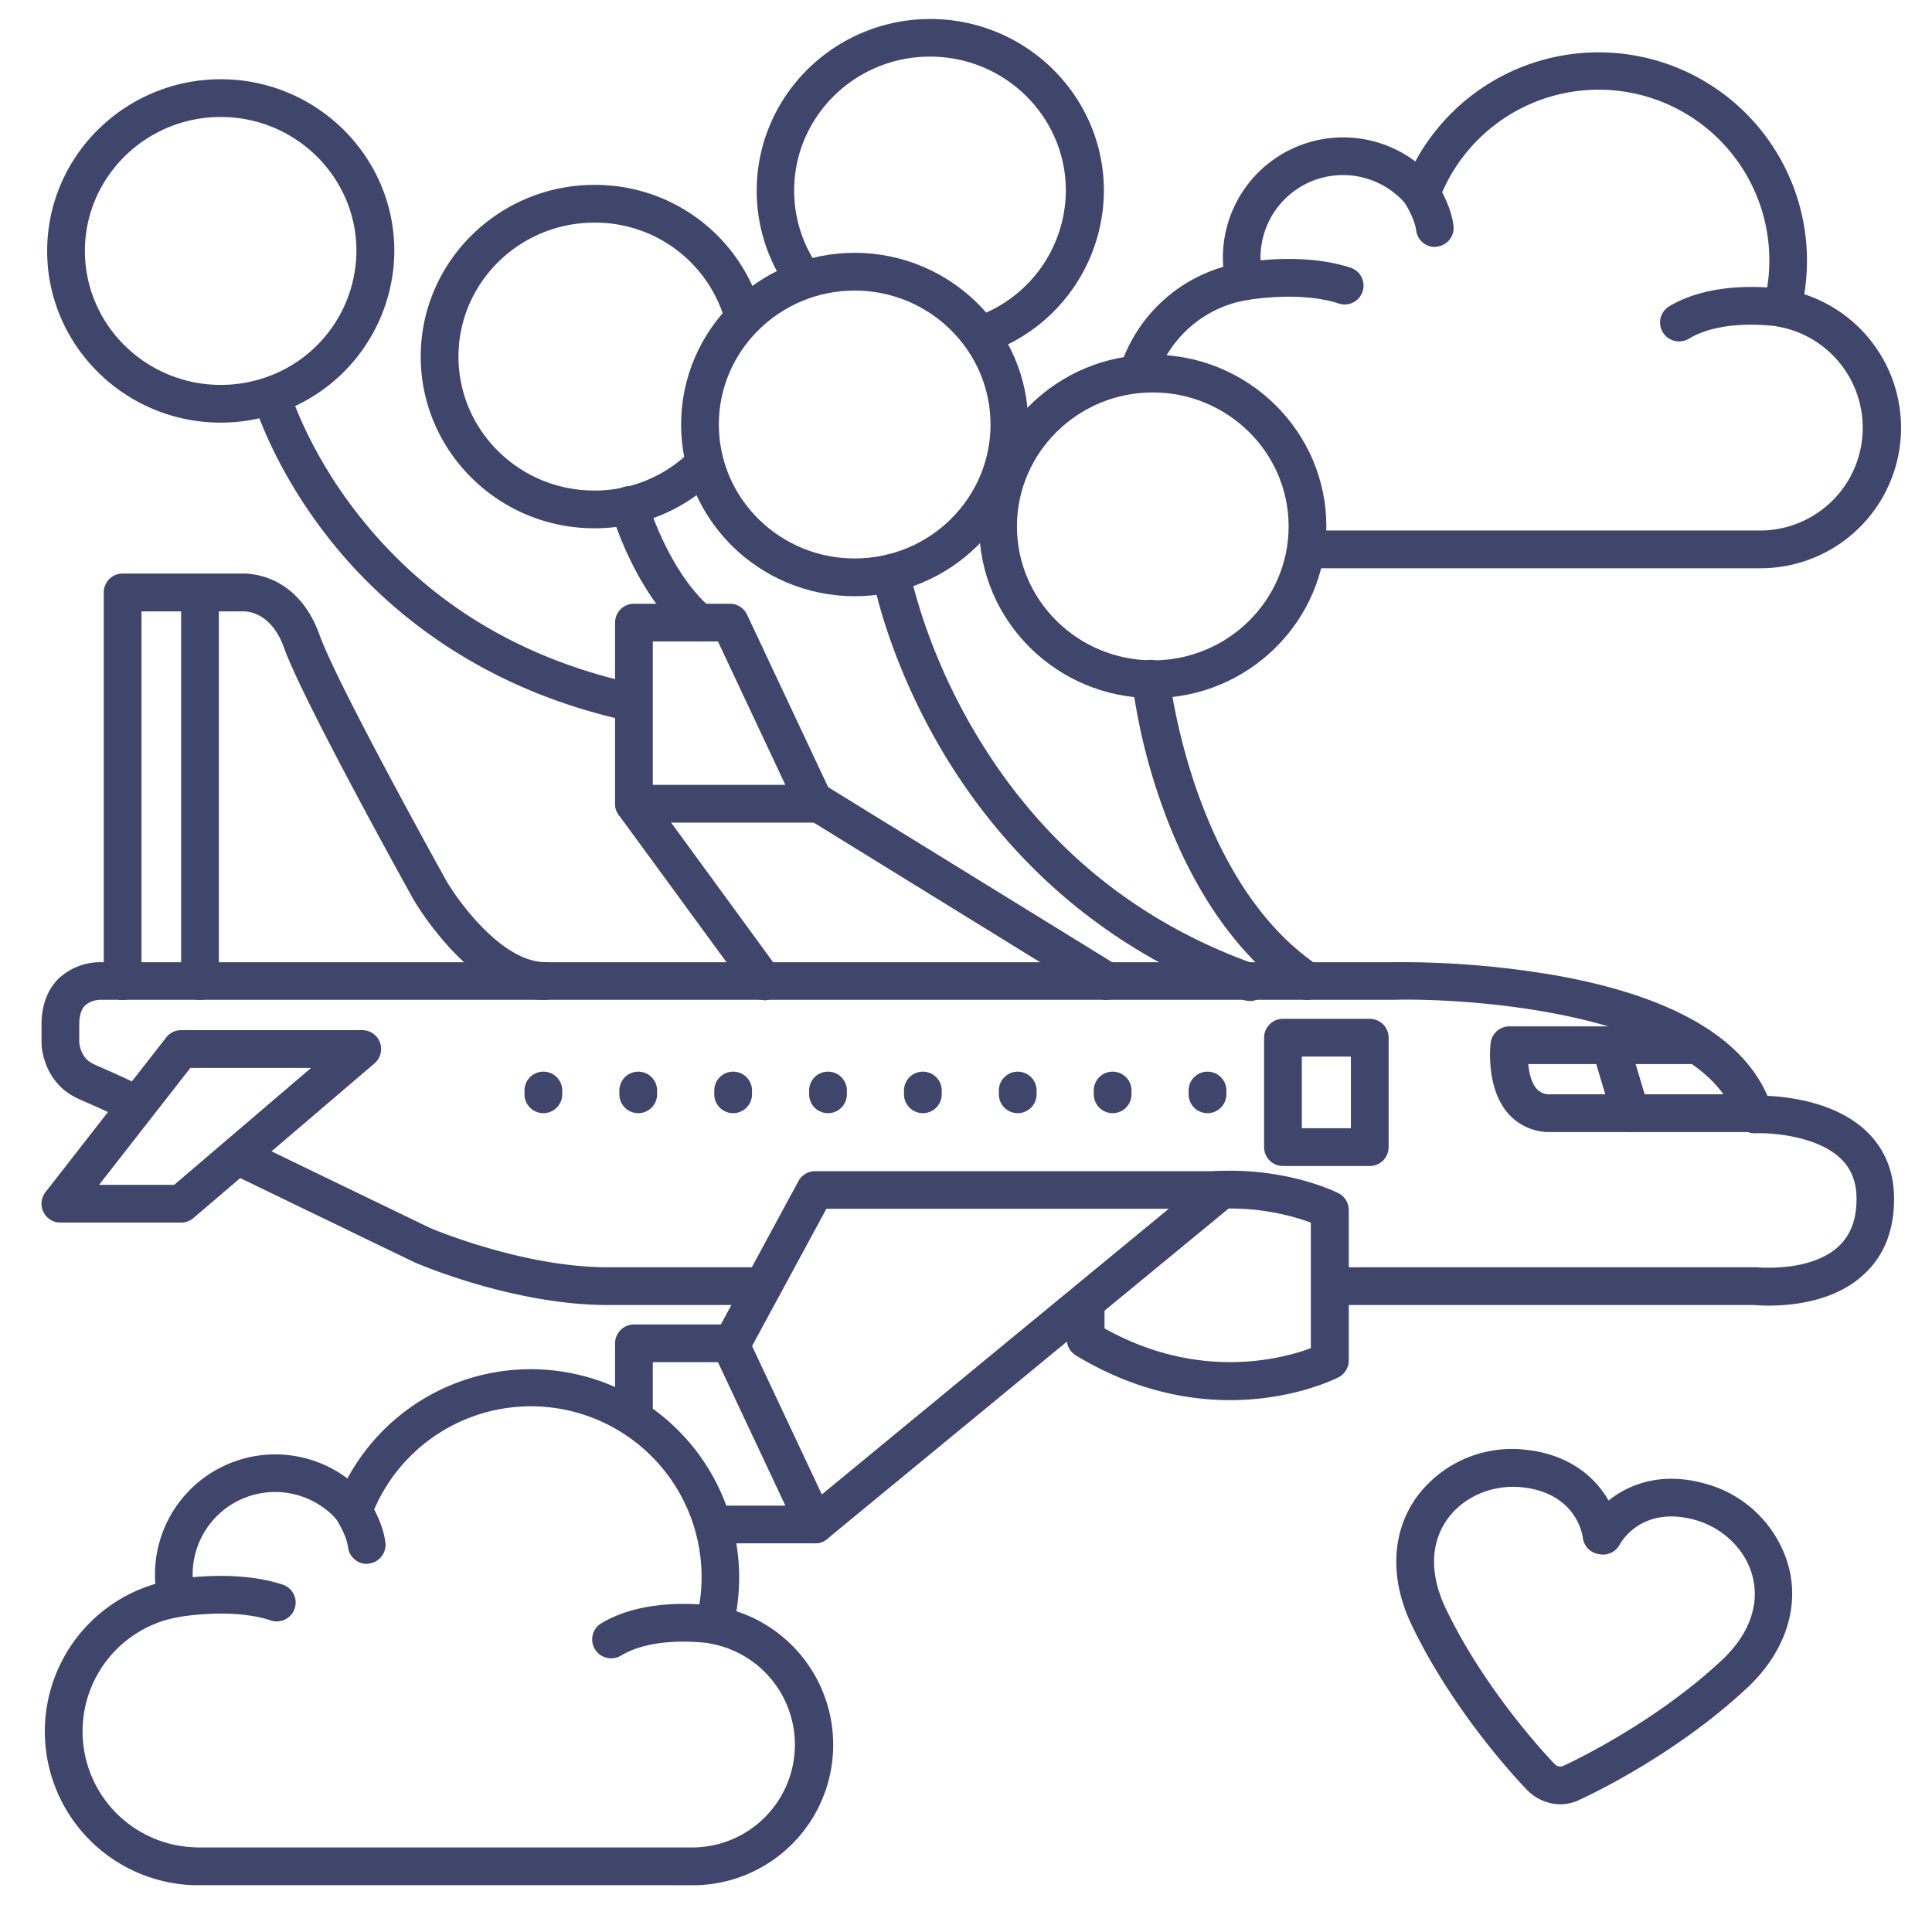 <?xml version="1.0" ?><svg viewBox="0 0 512 512" xmlns="http://www.w3.org/2000/svg"><defs><style>.cls-1{fill:#3f456b;}</style></defs><title/><g id="Lines"><path class="cls-1" d="M444.92,90.47a5,5,0,0,1-2.57-9.28c13.22-7.94,32-4.36,32.85-4.2a5,5,0,1,1-1.93,9.81h0c-.15,0-15.88-3-25.78,3A5,5,0,0,1,444.92,90.47Z"/><path class="cls-1" d="M380.25,65.44a5,5,0,0,1-4.95-4.36c-.44-3.32-2.94-7.31-3.87-8.57a5,5,0,0,1,8-6c.5.67,4.91,6.74,5.75,13.24a5,5,0,0,1-4.31,5.6A4.87,4.87,0,0,1,380.25,65.44Z"/><path class="cls-1" d="M459.31,150.59H346.46a5,5,0,0,1,0-10h120.4a27.23,27.23,0,0,0,4.52-54,5,5,0,0,1-3.95-6.17A45.23,45.23,0,0,0,381.36,53a5,5,0,0,1-8.54,1.4,21.86,21.86,0,0,0-38.77,13.84,22.08,22.08,0,0,0,.61,5.13,5,5,0,0,1-4,6.11,30.66,30.66,0,0,0-24.17,20.56A5,5,0,0,1,297,96.87a40.64,40.64,0,0,1,27.18-26.15c-.07-.82-.1-1.64-.1-2.47a31.87,31.87,0,0,1,51-25.46A55.23,55.23,0,0,1,478.87,69.05a56.71,56.71,0,0,1-.72,8.93,37.23,37.23,0,0,1-11.23,72.61Z"/><path class="cls-1" d="M356.37,80.69a5,5,0,0,1-1.57-.25c-11.36-3.73-26.63-.54-26.78-.51a5,5,0,0,1-2.11-9.77c.73-.16,18-3.82,32,.78a5,5,0,0,1-1.56,9.75Z"/><path class="cls-1" d="M157.5,140c-25.34,0-46-20.41-46-45.5S132.16,49,157.5,49a45.71,45.71,0,0,1,43.89,32,5,5,0,0,1-9.54,3A35.75,35.75,0,0,0,157.5,59c-19.83,0-36,15.92-36,35.5s16.13,35.5,36,35.5a35.94,35.94,0,0,0,25.67-10.64,5,5,0,0,1,7.09,7A45.86,45.86,0,0,1,157.5,140Z"/><path class="cls-1" d="M260.27,93.66a5,5,0,0,1-1.67-9.72A35.61,35.61,0,0,0,282.46,50.5c0-19.58-16.13-35.5-36-35.5s-36,15.92-36,35.5a34.94,34.94,0,0,0,6.13,19.82A5,5,0,0,1,208.41,76a44.91,44.91,0,0,1-7.87-25.46c0-25.09,20.62-45.5,46-45.5s46,20.41,46,45.5a45.63,45.63,0,0,1-30.53,42.87A5.09,5.09,0,0,1,260.27,93.66Z"/><path class="cls-1" d="M305.5,185c-25.34,0-46-20.41-46-45.5S280.16,94,305.5,94s46,20.41,46,45.5S330.84,185,305.5,185Zm0-81c-19.83,0-36,15.92-36,35.5s16.13,35.5,36,35.5,36-15.92,36-35.5S325.33,104,305.5,104Z"/><path class="cls-1" d="M58.5,112c-25.34,0-46-20.41-46-45.5S33.16,21,58.5,21s46,20.41,46,45.5A45.65,45.65,0,0,1,74,109.33,46.28,46.28,0,0,1,58.5,112Zm0-81c-19.83,0-36,15.92-36,35.5S38.67,102,58.5,102a36.2,36.2,0,0,0,12.19-2.09A35.62,35.62,0,0,0,94.46,66.5C94.46,46.92,78.33,31,58.5,31Z"/><path class="cls-1" d="M226.5,158c-25.34,0-46-20.41-46-45.5S201.16,67,226.5,67s46,20.41,46,45.5S251.84,158,226.5,158Zm0-81c-19.83,0-36,15.92-36,35.5s16.13,35.5,36,35.5,36-15.92,36-35.5S246.33,77,226.5,77Z"/><path class="cls-1" d="M161.92,439.47a5,5,0,0,1-2.57-9.28c13.22-7.94,32.05-4.36,32.85-4.2a5,5,0,1,1-1.93,9.81h0c-.15,0-15.88-3-25.78,3A5,5,0,0,1,161.92,439.47Z"/><path class="cls-1" d="M97.25,414.44a5,5,0,0,1-5-4.36c-.44-3.32-2.94-7.31-3.87-8.57a5,5,0,0,1,8-6c.5.67,4.91,6.74,5.75,13.24a5,5,0,0,1-4.31,5.6A4.87,4.87,0,0,1,97.25,414.44Z"/><path class="cls-1" d="M176.31,499.59h-125a40.76,40.76,0,0,1-10.14-79.85c-.07-.82-.1-1.64-.1-2.47a31.87,31.87,0,0,1,51-25.46,55.23,55.23,0,0,1,103.81,26.26,56.71,56.71,0,0,1-.72,8.93,37.23,37.23,0,0,1-11.23,72.61Zm-124.44-10h132a27.23,27.23,0,0,0,4.52-54,5,5,0,0,1-3.95-6.17A45.23,45.23,0,0,0,98.36,402a5,5,0,0,1-8.54,1.4,21.86,21.86,0,0,0-38.77,13.84,22.08,22.08,0,0,0,.61,5.13,5,5,0,0,1-4,6.11,30.75,30.75,0,0,0,4,61.08Z"/><path class="cls-1" d="M73.37,429.69a5,5,0,0,1-1.57-.25c-11.42-3.76-26.62-.54-26.78-.51a5,5,0,0,1-2.11-9.77c.73-.16,18-3.82,32,.78a5,5,0,0,1-1.56,9.75Z"/><path class="cls-1" d="M468.68,346c-1.92,0-3.32-.11-3.93-.16H353a5,5,0,0,1,0-10H465a5.25,5.25,0,0,1,.56,0c.13,0,13.95,1.42,21.5-5.36,3.32-3,4.94-7.16,4.94-12.77,0-4.49-1.38-8-4.23-10.72-6.3-6-18.41-6.84-22.54-6.66a5,5,0,0,1-5-3.48c-8.9-27.82-68.79-32.46-91.11-31.89H26.67a6.48,6.48,0,0,0-4.08,1.44c-1.05,1-1.59,2.74-1.59,5.12v4.55c0,.1.15,4,3.35,5.69.6.32,1.76.83,3.22,1.47,2.4,1.05,5.69,2.5,10,4.63a5,5,0,1,1-4.4,9c-4.15-2-7.33-3.44-9.65-4.45-1.72-.76-3-1.3-3.9-1.8C12.82,287,11,279.77,11,276.09v-4.55c0-6.58,2.61-10.41,4.8-12.46A16.27,16.27,0,0,1,27.11,255H368.94a240.82,240.82,0,0,1,44.47,3.69c29.68,5.48,48.17,16.14,55,31.72,6.09.29,18.31,1.84,26.22,9.39,4.86,4.65,7.32,10.68,7.32,17.95,0,8.51-2.79,15.33-8.3,20.25C485.91,345,474.73,346,468.68,346Z"/><path class="cls-1" d="M202.11,345.84H161c-24.75,0-49.93-10.78-51-11.24l-.18-.09s-23.32-11.24-46.32-22.39a5,5,0,1,1,4.36-9c22.1,10.72,44.5,21.52,46.2,22.34,1.55.65,25,10.38,46.93,10.38h41.11a5,5,0,1,1,0,10Z"/><path class="cls-1" d="M326,371.05c-11.59,0-25.8-2.73-40.88-11.85a5,5,0,0,1-2.41-4.28v-9.3a5,5,0,0,1,10,0v6.43c25.19,14.05,47.2,8,54.68,5.23V324a62.74,62.74,0,0,0-25-3.62,5,5,0,1,1-.57-10c19.15-1.09,32.36,5.57,32.91,5.85a5,5,0,0,1,2.71,4.45v39.86a5,5,0,0,1-2.71,4.45C353.85,365.43,342.59,371.05,326,371.05Z"/><path class="cls-1" d="M216,409a5,5,0,0,1-3.18-8.86l96.91-79.8H219l-20.73,38.29a5,5,0,1,1-8.79-4.76L211.6,313a5,5,0,0,1,4.4-2.62H323.67a5,5,0,0,1,3.18,8.86L219.18,407.86A5,5,0,0,1,216,409Z"/><path class="cls-1" d="M216,409H189.67a5,5,0,1,1,0-10h18.46l-17.86-38H173v14.08a5,5,0,0,1-10,0V356a5,5,0,0,1,5-5h25.45a5,5,0,0,1,4.52,2.87l22.56,48A5,5,0,0,1,216,409Z"/><path class="cls-1" d="M48,324H16a5,5,0,0,1-3.94-8.08l32-41A5,5,0,0,1,48,273H96a5,5,0,0,1,3.25,8.8l-48,41A5,5,0,0,1,48,324ZM26.25,314H46.16l36.29-31h-32Z"/><path class="cls-1" d="M144.5,265c-8.29,0-16.74-4.57-25.1-13.58a81.9,81.9,0,0,1-9.72-12.87.41.41,0,0,0-.05-.09c-1.2-2.15-29.36-52.81-34.34-66.75-3.5-9.79-10.17-9.72-10.93-9.69a2.17,2.17,0,0,1-.36,0H37.5v98a5,5,0,0,1-10,0V157a5,5,0,0,1,5-5H63.88c2.27-.1,15,.11,20.83,16.32,4.64,13,32.59,63.33,33.63,65.2,3.54,6,15,21.45,26.16,21.45a5,5,0,0,1,0,10Z"/><path class="cls-1" d="M293.26,265a5,5,0,0,1-2.62-.75L213.38,216.6a5,5,0,1,1,5.24-8.52l77.27,47.63a5,5,0,0,1-2.63,9.26Z"/><path class="cls-1" d="M202.35,265a5,5,0,0,1-4-2.05L164,216a5,5,0,0,1,8.08-5.9l34.34,47a5,5,0,0,1-4,8Z"/><path class="cls-1" d="M216,218H168a5,5,0,0,1-5-5V165a5,5,0,0,1,5-5h25.45a5,5,0,0,1,4.52,2.87l22.56,48A5,5,0,0,1,216,218Zm-43-10h35.13l-17.86-38H173Z"/><path class="cls-1" d="M464,300H411a14.55,14.55,0,0,1-11.2-4.77c-5.93-6.62-4.91-17.56-4.77-18.78a5,5,0,0,1,5-4.45h49.75a5,5,0,0,1,0,10H405c.23,2.37.84,5,2.25,6.57A4.51,4.51,0,0,0,411,290h53a5,5,0,0,1,0,10Z"/><path class="cls-1" d="M432.12,300a5,5,0,0,1-4.79-3.57l-5.37-18a5,5,0,0,1,9.58-2.86l5.38,18a5,5,0,0,1-3.36,6.22A5.12,5.12,0,0,1,432.12,300Z"/><path class="cls-1" d="M269.71,295a5,5,0,0,1-5-5v-1a5,5,0,0,1,10,0v1A5,5,0,0,1,269.71,295Z"/><path class="cls-1" d="M244.57,295a5,5,0,0,1-5-5v-1a5,5,0,0,1,10,0v1A5,5,0,0,1,244.57,295Z"/><path class="cls-1" d="M219.43,295a5,5,0,0,1-5-5v-1a5,5,0,0,1,10,0v1A5,5,0,0,1,219.43,295Z"/><path class="cls-1" d="M194.29,295a5,5,0,0,1-5-5v-1a5,5,0,0,1,10,0v1A5,5,0,0,1,194.29,295Z"/><path class="cls-1" d="M169.14,295a5,5,0,0,1-5-5v-1a5,5,0,0,1,10,0v1A5,5,0,0,1,169.14,295Z"/><path class="cls-1" d="M144,295a5,5,0,0,1-5-5v-1a5,5,0,0,1,10,0v1A5,5,0,0,1,144,295Z"/><path class="cls-1" d="M294.86,295a5,5,0,0,1-5-5v-1a5,5,0,0,1,10,0v1A5,5,0,0,1,294.86,295Z"/><path class="cls-1" d="M320,295a5,5,0,0,1-5-5v-1a5,5,0,0,1,10,0v1A5,5,0,0,1,320,295Z"/><path class="cls-1" d="M363,309H340a5,5,0,0,1-5-5V275a5,5,0,0,1,5-5h23a5,5,0,0,1,5,5v29A5,5,0,0,1,363,309Zm-18-10h13V280H345Z"/><path class="cls-1" d="M413.48,478.16a12.55,12.55,0,0,1-8.91-3.93c-1.55-1.6-19.16-20-30.5-43.67-5.78-12.08-5.34-24.34,1.22-33.63a31.36,31.36,0,0,1,29-12.73c11.79,1.24,18.53,7.42,22,13.46,5.43-4.36,14-7.67,25.4-4.53a31.37,31.37,0,0,1,22.42,22.41c2.73,11-1.32,22.62-11.1,31.77-19.31,18.06-42.58,28.81-44.33,29.61A11.94,11.94,0,0,1,413.48,478.16ZM412,467.49a2,2,0,0,0,2.44.41l.15-.07c.34-.15,23.32-10.65,41.68-27.83,7.16-6.69,10.08-14.53,8.22-22.06-1.76-7.14-7.79-13.09-15.36-15.17-14.17-3.89-19.66,6.12-19.88,6.55a5,5,0,0,1-5.34,2.57l-.4-.07a5,5,0,0,1-4.05-4.34c-.15-1.17-2-11.85-16.14-13.34-7.8-.82-15.58,2.54-19.82,8.55-4.48,6.34-4.61,14.7-.37,23.55,10.91,22.79,28.53,40.89,28.7,41.07S411.89,467.39,412,467.49Z"/><path class="cls-1" d="M346.45,265a5,5,0,0,1-2.79-.86c-15.44-10.44-27.88-28.24-36-51.49A157.87,157.87,0,0,1,300,180.53a5,5,0,1,1,9.94-1.06h0c.06.54,6.13,53.93,39.29,76.36a5,5,0,0,1-2.81,9.14Z"/><path class="cls-1" d="M331.12,265.25a4.9,4.9,0,0,1-1.67-.29c-43.21-15.36-67.61-45-80.47-67.17-13.93-24-17.62-44.2-17.77-45a5,5,0,1,1,9.85-1.75c.05.27,3.65,19.64,16.76,42.1,17.48,30,42.71,51,75,62.45a5,5,0,0,1-1.68,9.71Z"/><path class="cls-1" d="M185.17,170a5,5,0,0,1-3.25-1.2c-13.82-11.85-19.8-32.6-20-33.48a5,5,0,1,1,9.62-2.72c.07.26,5.46,18.77,16.93,28.6a5,5,0,0,1-3.26,8.8Z"/><path class="cls-1" d="M166.69,191a5.12,5.12,0,0,1-1.09-.12c-40.87-9.1-65.42-31.5-78.82-48.68-14.56-18.67-19.39-35.13-19.59-35.82a5,5,0,0,1,9.61-2.77c.08.26,4.68,15.65,18.14,32.78,18,22.93,42.51,38,72.84,44.73a5,5,0,0,1-1.09,9.88Z"/></g><g id="Outline"><path class="cls-1" d="M53,265a5,5,0,0,1-5-5V158a5,5,0,0,1,10,0V260A5,5,0,0,1,53,265Z"/></g></svg>
